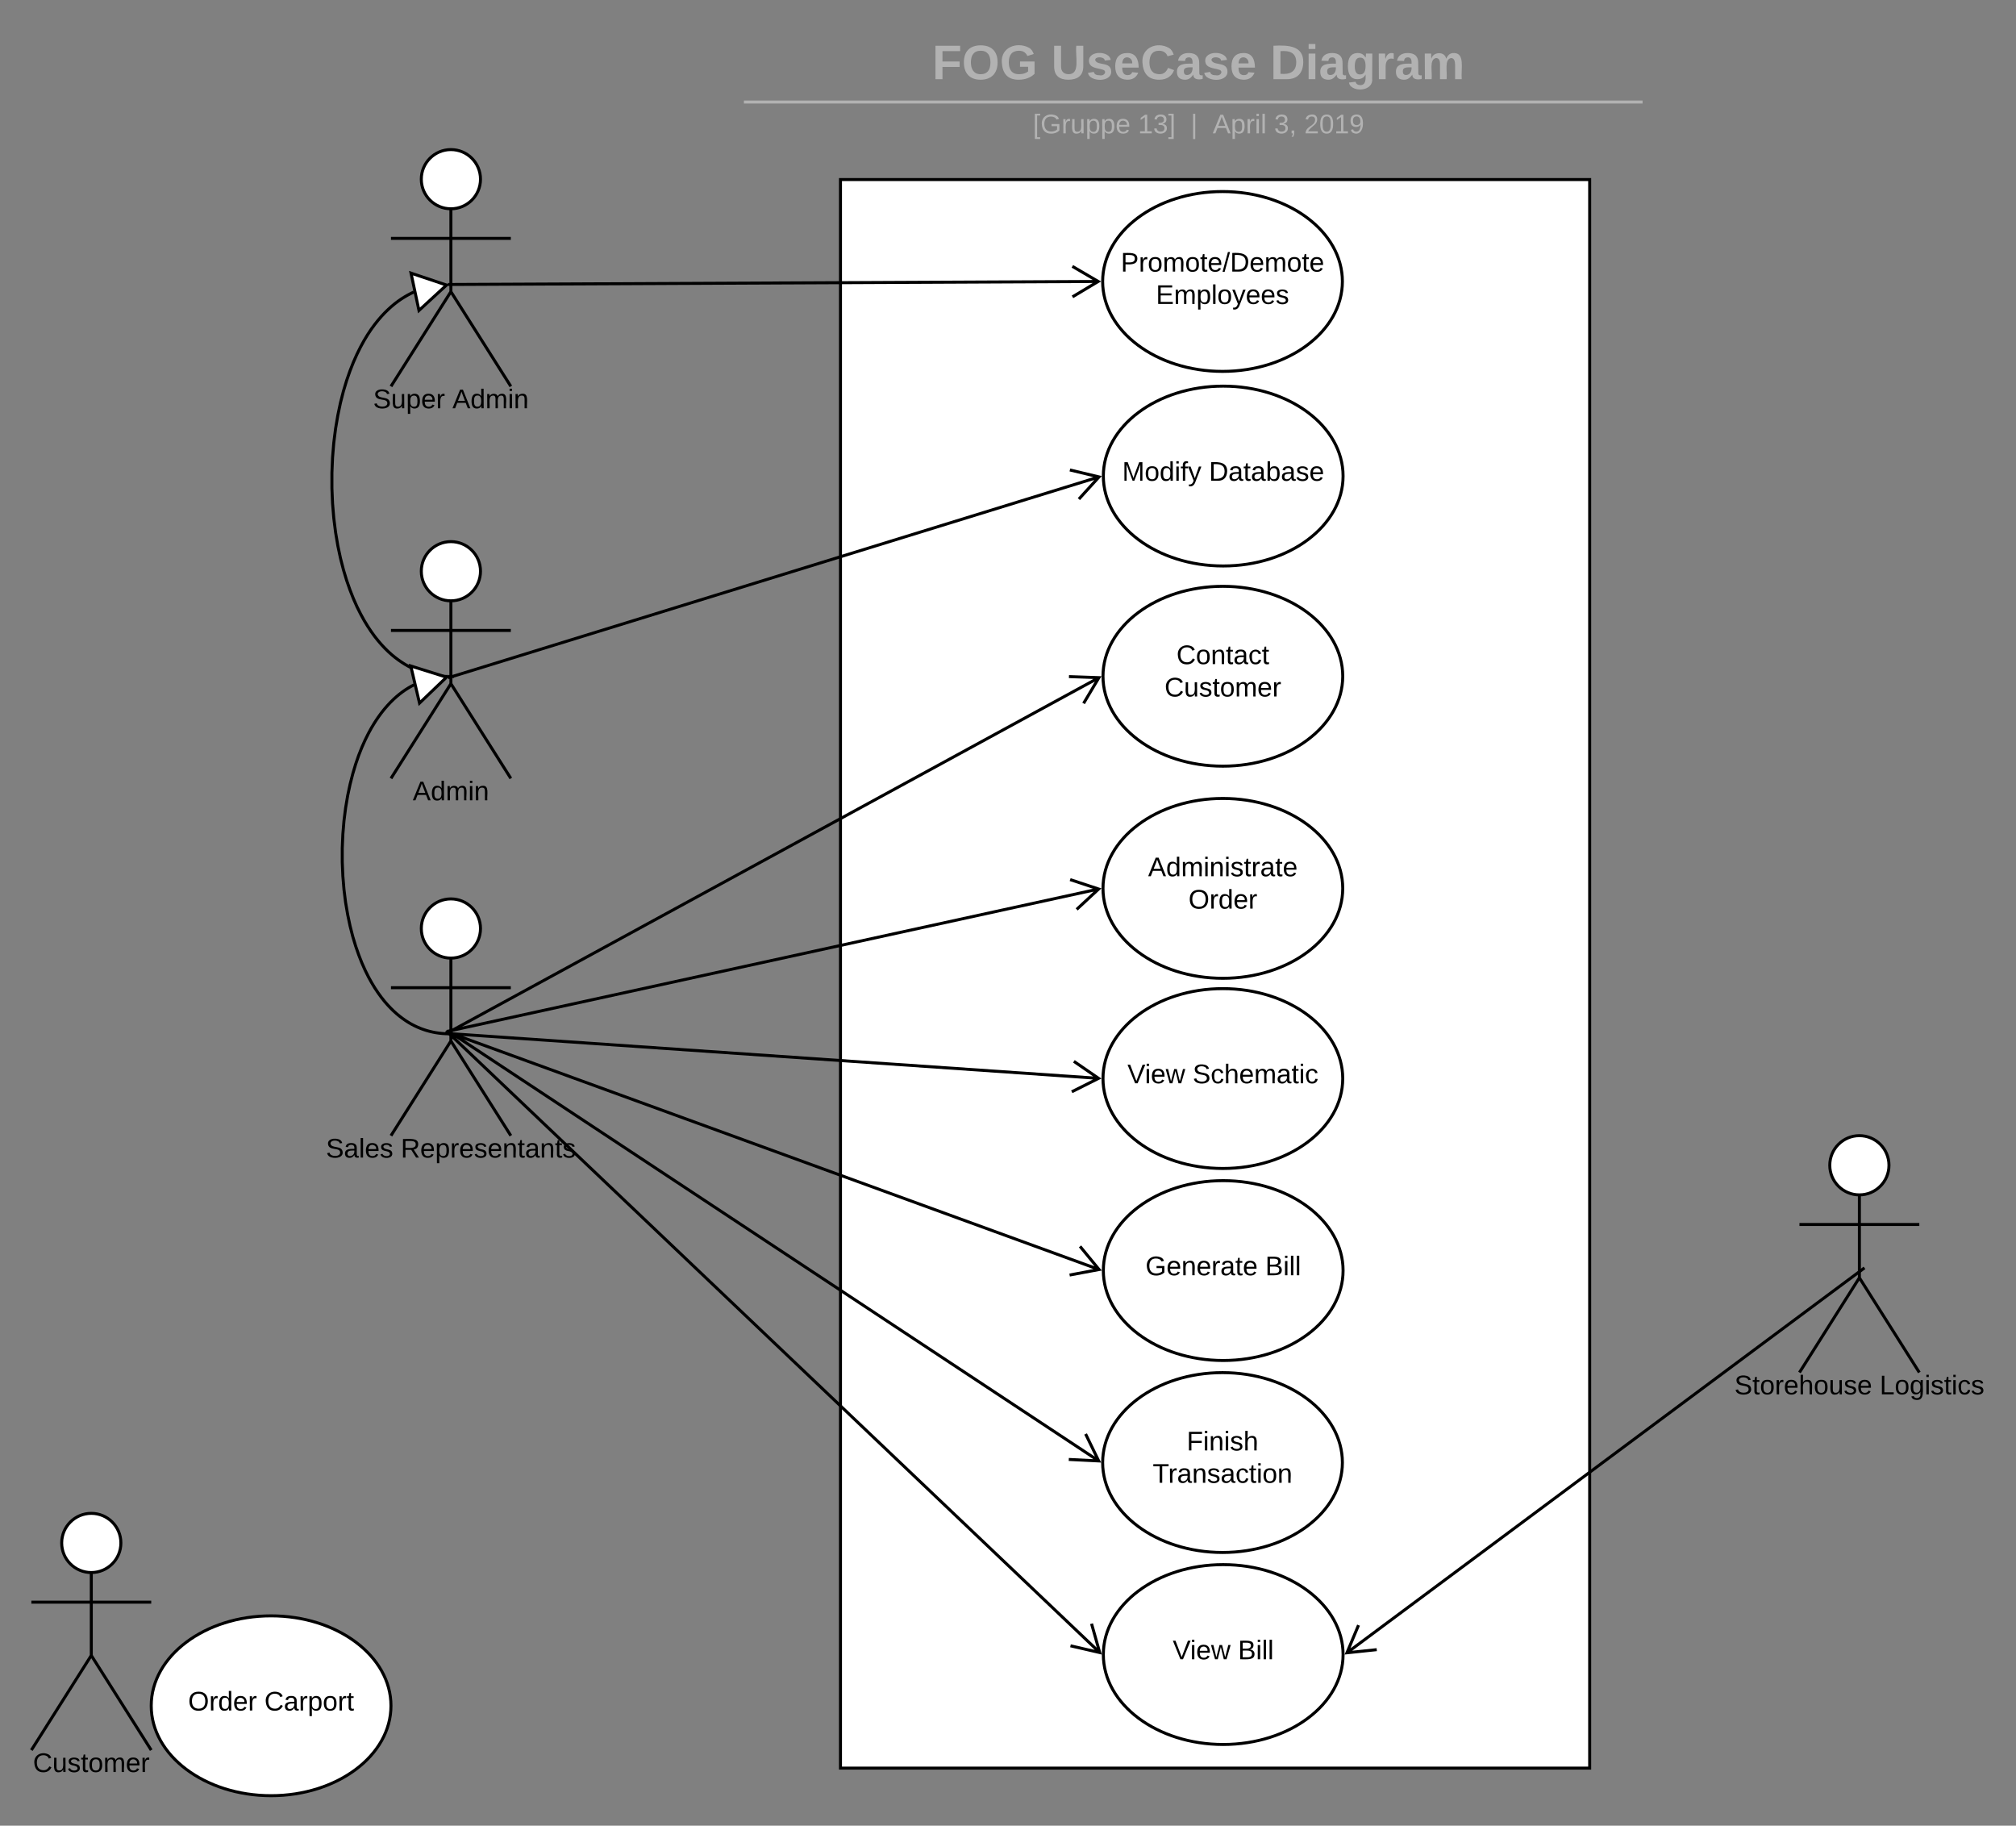 <svg xmlns="http://www.w3.org/2000/svg" xmlns:xlink="http://www.w3.org/1999/xlink" xmlns:lucid="lucid" width="1345.45" height="1218.22"><rect width="100%" height="100%" fill="#808080" stroke="none"/><g transform="translate(-139.075 -60.184)" lucid:page-tab-id="0_0"><path d="M700 180h500v1060H700z" stroke="#000" stroke-width="2" fill="#fff" class="lucid-layer" lucid:layer-id="JIt8vJ0Vw1Mh" display="block"/><g class="lucid-layer" lucid:layer-id="fZt8Dipnt9.J" display="block"><path d="M459.75 679.75c0 10.9-8.84 19.75-19.75 19.75-10.9 0-19.75-8.84-19.75-19.75 0-10.9 8.84-19.75 19.75-19.75 10.9 0 19.75 8.84 19.75 19.75z" stroke="#000" stroke-width="2" fill="#fff"/><path d="M400 660h80v158h-80z" fill="none"/><path d="M440 699.5v55.3l40 63.2m-40-63.2L400 818m0-98.75h80" stroke="#000" stroke-width="2" fill="none"/><use xlink:href="#a" transform="matrix(1,0,0,1,320,818) translate(36.575 14.6)"/><use xlink:href="#b" transform="matrix(1,0,0,1,320,818) translate(86.525 14.6)"/><path d="M459.75 441.35c0 10.9-8.84 19.75-19.75 19.75-10.9 0-19.75-8.84-19.75-19.75 0-10.9 8.84-19.75 19.75-19.75 10.9 0 19.75 8.84 19.75 19.75z" stroke="#000" stroke-width="2" fill="#fff"/><path d="M400 421.6h80v158h-80z" fill="none"/><path d="M440 461.1v55.3l40 63.2m-40-63.2l-40 63.2m0-98.75h80" stroke="#000" stroke-width="2" fill="none"/><use xlink:href="#c" transform="matrix(1,0,0,1,320,579.6) translate(94.55 14.6)"/><path d="M1035.2 779.87c0 33.14-35.82 60-80 60s-80-26.86-80-60 35.82-60 80-60 80 26.86 80 60z" stroke="#000" stroke-width="2" fill="#fff"/><use xlink:href="#d" transform="matrix(1,0,0,1,875.2,719.868) translate(16.28 63.15)"/><use xlink:href="#e" transform="matrix(1,0,0,1,875.2,719.868) translate(59.83 63.15)"/><path d="M1035.2 652.97c0 33.14-35.82 60-80 60s-80-26.86-80-60 35.82-60 80-60 80 26.86 80 60z" stroke="#000" stroke-width="2" fill="#fff"/><use xlink:href="#f" transform="matrix(1,0,0,1,875.2,592.97) translate(30.105 51.9)"/><use xlink:href="#g" transform="matrix(1,0,0,1,875.2,592.97) translate(57.055 73.5)"/><path d="M1035.43 908c0 33.12-35.82 60-80 60-44.2 0-80-26.88-80-60 0-33.15 35.8-60 80-60 44.18 0 80 26.85 80 60z" stroke="#000" stroke-width="2" fill="#fff"/><use xlink:href="#h" transform="matrix(1,0,0,1,875.426,847.986) translate(28.105 63.15)"/><use xlink:href="#i" transform="matrix(1,0,0,1,875.426,847.986) translate(108.055 63.15)"/><path d="M1034.97 1036.1c0 33.14-35.8 60-80 60-44.18 0-80-26.86-80-60 0-33.13 35.82-60 80-60 44.2 0 80 26.87 80 60z" stroke="#000" stroke-width="2" fill="#fff"/><use xlink:href="#j" transform="matrix(1,0,0,1,874.974,976.105) translate(56.08 51.9)"/><use xlink:href="#k" transform="matrix(1,0,0,1,874.974,976.105) translate(33.405 73.5)"/><path d="M219.75 1089.75c0 10.9-8.84 19.75-19.75 19.75-10.9 0-19.75-8.84-19.75-19.75 0-10.9 8.84-19.75 19.75-19.75 10.9 0 19.75 8.84 19.75 19.75z" stroke="#000" stroke-width="2" fill="#fff"/><path d="M160 1070h80v158h-80z" fill="none"/><path d="M200 1109.5v55.3l40 63.2m-40-63.2l-40 63.2m0-98.75h80" stroke="#000" stroke-width="2" fill="none"/><use xlink:href="#l" transform="matrix(1,0,0,1,80,1228) translate(81.075 14.6)"/><path d="M1035.43 377.84c0 33.14-35.82 60-80 60-44.2 0-80-26.86-80-60s35.8-60 80-60c44.18 0 80 26.86 80 60z" stroke="#000" stroke-width="2" fill="#fff"/><use xlink:href="#m" transform="matrix(1,0,0,1,875.426,317.838) translate(12.58 63.15)"/><use xlink:href="#n" transform="matrix(1,0,0,1,875.426,317.838) translate(70.48 63.15)"/><path d="M400 1198.4c0 33.14-35.82 60-80 60s-80-26.86-80-60 35.82-60 80-60 80 26.86 80 60z" stroke="#000" stroke-width="2" fill="#fff"/><use xlink:href="#o" transform="matrix(1,0,0,1,240,1138.4) translate(24.63 63.15)"/><use xlink:href="#p" transform="matrix(1,0,0,1,240,1138.4) translate(75.53 63.15)"/><path d="M631.15 88.18c0-4.4 3.58-8 8-8h592.55c4.42 0 8 3.6 8 8v33.7c0 4.43-3.58 8-8 8H639.15c-4.42 0-8-3.57-8-8z" stroke="#000" stroke-opacity="0" stroke-width="2" fill="#fff" fill-opacity="0"/><use xlink:href="#q" transform="matrix(1,0,0,1,635.152,84.184) translate(126.077 28.844)"/><use xlink:href="#r" transform="matrix(1,0,0,1,635.152,84.184) translate(205.481 28.844)"/><use xlink:href="#s" transform="matrix(1,0,0,1,635.152,84.184) translate(351.642 28.844)"/><path d="M639.54 128.27h591.77M639.56 128.27h-4.02M1231.3 128.27h4" stroke="#b2b2b2" stroke-width="2" fill="none"/><path d="M630.7 136.04c0-4.42 3.58-8 8-8h593c4.42 0 8 3.58 8 8v5.92c0 4.42-3.58 8-8 8h-593c-4.42 0-8-3.58-8-8z" stroke="#000" stroke-opacity="0" stroke-width="2" fill="#fff" fill-opacity="0"/><use xlink:href="#t" transform="matrix(1,0,0,1,634.7,132.036) translate(193.733 17.126)"/><use xlink:href="#u" transform="matrix(1,0,0,1,634.7,132.036) translate(263.907 17.126)"/><use xlink:href="#v" transform="matrix(1,0,0,1,634.7,132.036) translate(299.018 17.126)"/><use xlink:href="#w" transform="matrix(1,0,0,1,634.7,132.036) translate(313.715 17.126)"/><use xlink:href="#x" transform="matrix(1,0,0,1,634.7,132.036) translate(354.695 17.126)"/><use xlink:href="#y" transform="matrix(1,0,0,1,634.7,132.036) translate(374.759 17.126)"/><path d="M1399.75 837.74c0 10.9-8.84 19.75-19.75 19.75-10.9 0-19.75-8.86-19.75-19.76 0-10.9 8.84-19.75 19.75-19.75 10.9 0 19.75 8.83 19.75 19.74z" stroke="#000" stroke-width="2" fill="#fff"/><path d="M1340 818h80v158h-80z" fill="none"/><path d="M1380 857.5v55.3l40 63.2m-40-63.2l-40 63.2m0-98.76h80" stroke="#000" stroke-width="2" fill="none"/><use xlink:href="#z" transform="matrix(1,0,0,1,1260,975.986) translate(36.575 14.6)"/><use xlink:href="#A" transform="matrix(1,0,0,1,1260,975.986) translate(133.525 14.6)"/><path d="M1035.43 1164.22c0 33.14-35.82 60-80 60-44.2 0-80-26.86-80-60 0-33.13 35.8-60 80-60 44.18 0 80 26.87 80 60z" stroke="#000" stroke-width="2" fill="#fff"/><use xlink:href="#B" transform="matrix(1,0,0,1,875.426,1104.223) translate(46.305 63.15)"/><use xlink:href="#C" transform="matrix(1,0,0,1,875.426,1104.223) translate(89.855 63.15)"/><path d="M1035.2 511.42c0 33.14-35.82 60-80 60s-80-26.86-80-60 35.82-60 80-60 80 26.86 80 60z" stroke="#000" stroke-width="2" fill="#fff"/><use xlink:href="#D" transform="matrix(1,0,0,1,875.2,451.418) translate(49.03 51.9)"/><use xlink:href="#E" transform="matrix(1,0,0,1,875.2,451.418) translate(41.08 73.5)"/><path d="M1381 908" stroke="#000" stroke-width="2" fill="none"/><path d="M459.75 179.75c0 10.9-8.84 19.75-19.75 19.75-10.9 0-19.75-8.84-19.75-19.75 0-10.9 8.84-19.75 19.75-19.75 10.9 0 19.75 8.84 19.75 19.75z" stroke="#000" stroke-width="2" fill="#fff"/><path d="M400 160h80v158h-80z" fill="none"/><path d="M440 199.5v55.3l40 63.2m-40-63.2L400 318m0-98.75h80" stroke="#000" stroke-width="2" fill="none"/><use xlink:href="#F" transform="matrix(1,0,0,1,320,318) translate(68.075 14.6)"/><use xlink:href="#G" transform="matrix(1,0,0,1,320,318) translate(121.025 14.6)"/><path d="M1034.97 248c0 33.12-35.8 60-80 60-44.18 0-80-26.88-80-60 0-33.15 35.82-60 80-60 44.2 0 80 26.85 80 60z" stroke="#000" stroke-width="2" fill="#fff"/><use xlink:href="#H" transform="matrix(1,0,0,1,874.974,187.986) translate(12.105 53.41)"/><use xlink:href="#I" transform="matrix(1,0,0,1,874.974,187.986) translate(35.555 75.01)"/><path d="M415.23 255.06l-1.82.86-2.15 1.13-2.16 1.25-2.18 1.37-2.17 1.5-2.18 1.66-2.2 1.82-2.2 2-2.24 2.18-2.26 2.4-2.28 2.65-2.3 2.9-2.34 3.2-2.35 3.55-2.36 3.9-2.37 4.34-2.37 4.78-2.35 5.28-2.3 5.83-2.24 6.43-2.12 7.04-1.97 7.7-1.76 8.34-1.52 8.95-1.2 9.48-.82 9.9-.43 10.18v10.26l.43 10.18.83 9.9 1.2 9.48 1.5 8.94 1.78 8.34 1.98 7.7 2.13 7.05 2.25 6.42 2.3 5.83 2.35 5.3 2.38 4.76 2.37 4.33 2.37 3.9 2.35 3.54 2.32 3.22 2.3 2.9 2.28 2.65 2.26 2.4 2.23 2.2 2.2 1.98 2.2 1.82 2.2 1.66 2.16 1.5 2.16 1.38 2.15 1.26 2.17 1.13 2.17 1 2.17.93 2.2.82 2.23.72 2.25.63 2.3.54 2.33.44 2.38.35 2.44.26 2.52.15 1.58.03" stroke="#000" stroke-width="2" fill="none"/><path d="M437.08 250.4l-18.4 16.94-5.3-24.9z" stroke="#000" stroke-width="2" fill="#fff"/><path d="M437.97 511.58l4.03.08M872.16 248L442 250M854.84 258.26L872 248l-17.25-10.1M442.03 250H438M872.7 378.37L441.95 511.3M859.1 393.22l13.45-14.8-19.45-4.65M441.98 511.3l-3.85 1.18M872.6 512.3L441.88 747.17M862.24 529.54l10.24-17.18-20-.7M441.9 747.17l-3.53 1.93M438 749.98l-1.36-.03-2.3-.14-2.2-.23-2.2-.32-2.1-.4-2.1-.5-2.06-.57-2.02-.66-2-.74-2-.84-1.98-.93-1.97-1.02-1.96-1.14-1.97-1.25-1.98-1.4-2-1.5-2-1.65-2.02-1.82-2.03-2-2.06-2.18-2.08-2.4-2.1-2.66-2.13-2.93-2.15-3.23-2.15-3.56-2.17-3.94-2.16-4.36-2.14-4.8-2.1-5.33-2.04-5.85-1.95-6.43-1.8-7.02-1.6-7.6-1.4-8.15-1.08-8.64-.75-9.02-.4-9.27v-9.36l.4-9.26.75-9.02 1.1-8.64 1.37-8.15 1.62-7.6 1.8-7 1.93-6.44 2.03-5.87 2.1-5.3 2.15-4.82 2.16-4.35 2.16-3.94 2.16-3.55 2.14-3.22 2.12-2.92 2.1-2.65 2.08-2.4 2.05-2.2 2.04-2 2-1.8 2-1.66 2-1.52 1.97-1.37 1.97-1.24 1.97-1.14 1.7-.87M437.97 749.98l4.03.08" stroke="#000" stroke-width="2" fill="none"/><path d="M437.1 512.05l-18.05 17.3-5.82-24.77z" stroke="#000" stroke-width="2" fill="#fff"/><path d="M872.42 653.36l-430.44 94.1M857.64 667l14.64-13.6-19-6.28M442 747.44l-3.93.86M872.4 779.74L442 750.07M854.37 788.7l17.87-8.97-16.47-11.34M442.02 750.07l-4-.28M872.72 907.36L441.94 750.34M852.92 910.98l19.66-3.67-12.7-15.45M441.96 750.35l-3.78-1.38M872.46 1035.1L441.83 750.55M852.36 1034.03l19.98 1-8.75-18M441.86 750.57l-3.36-2.22M1037.88 1163.14l342.32-254.56M1045.74 1144.6l-7.74 18.45 19.9-2.1M1380.18 908.6l3.23-2.4M873.1 1162.97L439.73 750.7M853.5 1158.38l19.5 4.5-5.45-19.25M439.74 750.7l-2.9-2.77" stroke="#000" stroke-width="2" fill="none"/></g><defs><path d="M185-189c-5-48-123-54-124 2 14 75 158 14 163 119 3 78-121 87-175 55-17-10-28-26-33-46l33-7c5 56 141 63 141-1 0-78-155-14-162-118-5-82 145-84 179-34 5 7 8 16 11 25" id="J"/><path d="M141-36C126-15 110 5 73 4 37 3 15-17 15-53c-1-64 63-63 125-63 3-35-9-54-41-54-24 1-41 7-42 31l-33-3c5-37 33-52 76-52 45 0 72 20 72 64v82c-1 20 7 32 28 27v20c-31 9-61-2-59-35zM48-53c0 20 12 33 32 33 41-3 63-29 60-74-43 2-92-5-92 41" id="K"/><path d="M24 0v-261h32V0H24" id="L"/><path d="M100-194c63 0 86 42 84 106H49c0 40 14 67 53 68 26 1 43-12 49-29l28 8c-11 28-37 45-77 45C44 4 14-33 15-96c1-61 26-98 85-98zm52 81c6-60-76-77-97-28-3 7-6 17-6 28h103" id="M"/><path d="M135-143c-3-34-86-38-87 0 15 53 115 12 119 90S17 21 10-45l28-5c4 36 97 45 98 0-10-56-113-15-118-90-4-57 82-63 122-42 12 7 21 19 24 35" id="N"/><g id="a"><use transform="matrix(0.05,0,0,0.05,0,0)" xlink:href="#J"/><use transform="matrix(0.05,0,0,0.05,12,0)" xlink:href="#K"/><use transform="matrix(0.05,0,0,0.05,22,0)" xlink:href="#L"/><use transform="matrix(0.05,0,0,0.05,25.95,0)" xlink:href="#M"/><use transform="matrix(0.05,0,0,0.05,35.95,0)" xlink:href="#N"/></g><path d="M233-177c-1 41-23 64-60 70L243 0h-38l-65-103H63V0H30v-248c88 3 205-21 203 71zM63-129c60-2 137 13 137-47 0-61-80-42-137-45v92" id="O"/><path d="M115-194c55 1 70 41 70 98S169 2 115 4C84 4 66-9 55-30l1 105H24l-1-265h31l2 30c10-21 28-34 59-34zm-8 174c40 0 45-34 45-75s-6-73-45-74c-42 0-51 32-51 76 0 43 10 73 51 73" id="P"/><path d="M114-163C36-179 61-72 57 0H25l-1-190h30c1 12-1 29 2 39 6-27 23-49 58-41v29" id="Q"/><path d="M117-194c89-4 53 116 60 194h-32v-121c0-31-8-49-39-48C34-167 62-67 57 0H25l-1-190h30c1 10-1 24 2 32 11-22 29-35 61-36" id="R"/><path d="M59-47c-2 24 18 29 38 22v24C64 9 27 4 27-40v-127H5v-23h24l9-43h21v43h35v23H59v120" id="S"/><g id="b"><use transform="matrix(0.05,0,0,0.05,0,0)" xlink:href="#O"/><use transform="matrix(0.05,0,0,0.05,12.95,0)" xlink:href="#M"/><use transform="matrix(0.05,0,0,0.05,22.95,0)" xlink:href="#P"/><use transform="matrix(0.05,0,0,0.05,32.95,0)" xlink:href="#Q"/><use transform="matrix(0.05,0,0,0.05,38.9,0)" xlink:href="#M"/><use transform="matrix(0.05,0,0,0.05,48.9,0)" xlink:href="#N"/><use transform="matrix(0.05,0,0,0.05,57.9,0)" xlink:href="#M"/><use transform="matrix(0.05,0,0,0.05,67.9,0)" xlink:href="#R"/><use transform="matrix(0.05,0,0,0.05,77.9,0)" xlink:href="#S"/><use transform="matrix(0.05,0,0,0.05,82.9,0)" xlink:href="#K"/><use transform="matrix(0.05,0,0,0.05,92.9,0)" xlink:href="#R"/><use transform="matrix(0.05,0,0,0.05,102.9,0)" xlink:href="#S"/><use transform="matrix(0.05,0,0,0.05,107.9,0)" xlink:href="#N"/></g><path d="M205 0l-28-72H64L36 0H1l101-248h38L239 0h-34zm-38-99l-47-123c-12 45-31 82-46 123h93" id="T"/><path d="M85-194c31 0 48 13 60 33l-1-100h32l1 261h-30c-2-10 0-23-3-31C134-8 116 4 85 4 32 4 16-35 15-94c0-66 23-100 70-100zm9 24c-40 0-46 34-46 75 0 40 6 74 45 74 42 0 51-32 51-76 0-42-9-74-50-73" id="U"/><path d="M210-169c-67 3-38 105-44 169h-31v-121c0-29-5-50-35-48C34-165 62-65 56 0H25l-1-190h30c1 10-1 24 2 32 10-44 99-50 107 0 11-21 27-35 58-36 85-2 47 119 55 194h-31v-121c0-29-5-49-35-48" id="V"/><path d="M24-231v-30h32v30H24zM24 0v-190h32V0H24" id="W"/><g id="c"><use transform="matrix(0.05,0,0,0.05,0,0)" xlink:href="#T"/><use transform="matrix(0.05,0,0,0.05,12,0)" xlink:href="#U"/><use transform="matrix(0.05,0,0,0.05,22,0)" xlink:href="#V"/><use transform="matrix(0.05,0,0,0.05,36.95,0)" xlink:href="#W"/><use transform="matrix(0.05,0,0,0.05,40.9,0)" xlink:href="#R"/></g><path d="M137 0h-34L2-248h35l83 218 83-218h36" id="X"/><path d="M206 0h-36l-40-164L89 0H53L-1-190h32L70-26l43-164h34l41 164 42-164h31" id="Y"/><g id="d"><use transform="matrix(0.05,0,0,0.05,0,0)" xlink:href="#X"/><use transform="matrix(0.05,0,0,0.05,11.65,0)" xlink:href="#W"/><use transform="matrix(0.05,0,0,0.05,15.6,0)" xlink:href="#M"/><use transform="matrix(0.05,0,0,0.05,25.6,0)" xlink:href="#Y"/></g><path d="M96-169c-40 0-48 33-48 73s9 75 48 75c24 0 41-14 43-38l32 2c-6 37-31 61-74 61-59 0-76-41-82-99-10-93 101-131 147-64 4 7 5 14 7 22l-32 3c-4-21-16-35-41-35" id="Z"/><path d="M106-169C34-169 62-67 57 0H25v-261h32l-1 103c12-21 28-36 61-36 89 0 53 116 60 194h-32v-121c2-32-8-49-39-48" id="aa"/><g id="e"><use transform="matrix(0.05,0,0,0.05,0,0)" xlink:href="#J"/><use transform="matrix(0.05,0,0,0.05,12,0)" xlink:href="#Z"/><use transform="matrix(0.05,0,0,0.05,21,0)" xlink:href="#aa"/><use transform="matrix(0.05,0,0,0.05,31,0)" xlink:href="#M"/><use transform="matrix(0.05,0,0,0.05,41,0)" xlink:href="#V"/><use transform="matrix(0.05,0,0,0.05,55.95,0)" xlink:href="#K"/><use transform="matrix(0.05,0,0,0.05,65.95,0)" xlink:href="#S"/><use transform="matrix(0.05,0,0,0.05,70.95,0)" xlink:href="#W"/><use transform="matrix(0.05,0,0,0.05,74.9,0)" xlink:href="#Z"/></g><g id="f"><use transform="matrix(0.05,0,0,0.05,0,0)" xlink:href="#T"/><use transform="matrix(0.05,0,0,0.05,12,0)" xlink:href="#U"/><use transform="matrix(0.05,0,0,0.05,22,0)" xlink:href="#V"/><use transform="matrix(0.05,0,0,0.05,36.95,0)" xlink:href="#W"/><use transform="matrix(0.05,0,0,0.05,40.9,0)" xlink:href="#R"/><use transform="matrix(0.05,0,0,0.05,50.9,0)" xlink:href="#W"/><use transform="matrix(0.05,0,0,0.05,54.85,0)" xlink:href="#N"/><use transform="matrix(0.05,0,0,0.05,63.85,0)" xlink:href="#S"/><use transform="matrix(0.05,0,0,0.05,68.85,0)" xlink:href="#Q"/><use transform="matrix(0.05,0,0,0.05,74.8,0)" xlink:href="#K"/><use transform="matrix(0.05,0,0,0.05,84.8,0)" xlink:href="#S"/><use transform="matrix(0.05,0,0,0.05,89.8,0)" xlink:href="#M"/></g><path d="M140-251c81 0 123 46 123 126C263-46 219 4 140 4 59 4 17-45 17-125s42-126 123-126zm0 227c63 0 89-41 89-101s-29-99-89-99c-61 0-89 39-89 99S79-25 140-24" id="ab"/><g id="g"><use transform="matrix(0.05,0,0,0.05,0,0)" xlink:href="#ab"/><use transform="matrix(0.05,0,0,0.05,14,0)" xlink:href="#Q"/><use transform="matrix(0.05,0,0,0.05,19.95,0)" xlink:href="#U"/><use transform="matrix(0.05,0,0,0.05,29.95,0)" xlink:href="#M"/><use transform="matrix(0.05,0,0,0.05,39.95,0)" xlink:href="#Q"/></g><path d="M143 4C61 4 22-44 18-125c-5-107 100-154 193-111 17 8 29 25 37 43l-32 9c-13-25-37-40-76-40-61 0-88 39-88 99 0 61 29 100 91 101 35 0 62-11 79-27v-45h-74v-28h105v86C228-13 192 4 143 4" id="ac"/><g id="h"><use transform="matrix(0.05,0,0,0.05,0,0)" xlink:href="#ac"/><use transform="matrix(0.05,0,0,0.05,14,0)" xlink:href="#M"/><use transform="matrix(0.05,0,0,0.05,24,0)" xlink:href="#R"/><use transform="matrix(0.05,0,0,0.05,34,0)" xlink:href="#M"/><use transform="matrix(0.05,0,0,0.05,44,0)" xlink:href="#Q"/><use transform="matrix(0.05,0,0,0.05,49.95,0)" xlink:href="#K"/><use transform="matrix(0.05,0,0,0.05,59.95,0)" xlink:href="#S"/><use transform="matrix(0.05,0,0,0.05,64.95,0)" xlink:href="#M"/></g><path d="M160-131c35 5 61 23 61 61C221 17 115-2 30 0v-248c76 3 177-17 177 60 0 33-19 50-47 57zm-97-11c50-1 110 9 110-42 0-47-63-36-110-37v79zm0 115c55-2 124 14 124-45 0-56-70-42-124-44v89" id="ad"/><g id="i"><use transform="matrix(0.05,0,0,0.05,0,0)" xlink:href="#ad"/><use transform="matrix(0.05,0,0,0.05,12,0)" xlink:href="#W"/><use transform="matrix(0.05,0,0,0.05,15.95,0)" xlink:href="#L"/><use transform="matrix(0.05,0,0,0.05,19.9,0)" xlink:href="#L"/></g><path d="M63-220v92h138v28H63V0H30v-248h175v28H63" id="ae"/><g id="j"><use transform="matrix(0.05,0,0,0.05,0,0)" xlink:href="#ae"/><use transform="matrix(0.05,0,0,0.05,10.95,0)" xlink:href="#W"/><use transform="matrix(0.05,0,0,0.05,14.9,0)" xlink:href="#R"/><use transform="matrix(0.05,0,0,0.05,24.9,0)" xlink:href="#W"/><use transform="matrix(0.05,0,0,0.05,28.85,0)" xlink:href="#N"/><use transform="matrix(0.05,0,0,0.05,37.85,0)" xlink:href="#aa"/></g><path d="M127-220V0H93v-220H8v-28h204v28h-85" id="af"/><path d="M100-194c62-1 85 37 85 99 1 63-27 99-86 99S16-35 15-95c0-66 28-99 85-99zM99-20c44 1 53-31 53-75 0-43-8-75-51-75s-53 32-53 75 10 74 51 75" id="ag"/><g id="k"><use transform="matrix(0.05,0,0,0.05,0,0)" xlink:href="#af"/><use transform="matrix(0.05,0,0,0.05,10.3,0)" xlink:href="#Q"/><use transform="matrix(0.05,0,0,0.05,16.25,0)" xlink:href="#K"/><use transform="matrix(0.05,0,0,0.05,26.25,0)" xlink:href="#R"/><use transform="matrix(0.05,0,0,0.05,36.25,0)" xlink:href="#N"/><use transform="matrix(0.05,0,0,0.05,45.25,0)" xlink:href="#K"/><use transform="matrix(0.05,0,0,0.05,55.25,0)" xlink:href="#Z"/><use transform="matrix(0.05,0,0,0.05,64.25,0)" xlink:href="#S"/><use transform="matrix(0.05,0,0,0.05,69.25,0)" xlink:href="#W"/><use transform="matrix(0.05,0,0,0.05,73.2,0)" xlink:href="#ag"/><use transform="matrix(0.05,0,0,0.05,83.2,0)" xlink:href="#R"/></g><path d="M212-179c-10-28-35-45-73-45-59 0-87 40-87 99 0 60 29 101 89 101 43 0 62-24 78-52l27 14C228-24 195 4 139 4 59 4 22-46 18-125c-6-104 99-153 187-111 19 9 31 26 39 46" id="ah"/><path d="M84 4C-5 8 30-112 23-190h32v120c0 31 7 50 39 49 72-2 45-101 50-169h31l1 190h-30c-1-10 1-25-2-33-11 22-28 36-60 37" id="ai"/><g id="l"><use transform="matrix(0.05,0,0,0.05,0,0)" xlink:href="#ah"/><use transform="matrix(0.05,0,0,0.05,12.95,0)" xlink:href="#ai"/><use transform="matrix(0.05,0,0,0.05,22.95,0)" xlink:href="#N"/><use transform="matrix(0.05,0,0,0.05,31.95,0)" xlink:href="#S"/><use transform="matrix(0.05,0,0,0.05,36.95,0)" xlink:href="#ag"/><use transform="matrix(0.05,0,0,0.05,46.95,0)" xlink:href="#V"/><use transform="matrix(0.05,0,0,0.05,61.9,0)" xlink:href="#M"/><use transform="matrix(0.05,0,0,0.05,71.9,0)" xlink:href="#Q"/></g><path d="M240 0l2-218c-23 76-54 145-80 218h-23L58-218 59 0H30v-248h44l77 211c21-75 51-140 76-211h43V0h-30" id="aj"/><path d="M101-234c-31-9-42 10-38 44h38v23H63V0H32v-167H5v-23h27c-7-52 17-82 69-68v24" id="ak"/><path d="M179-190L93 31C79 59 56 82 12 73V49c39 6 53-20 64-50L1-190h34L92-34l54-156h33" id="al"/><g id="m"><use transform="matrix(0.05,0,0,0.05,0,0)" xlink:href="#aj"/><use transform="matrix(0.05,0,0,0.05,14.95,0)" xlink:href="#ag"/><use transform="matrix(0.05,0,0,0.05,24.95,0)" xlink:href="#U"/><use transform="matrix(0.05,0,0,0.05,34.95,0)" xlink:href="#W"/><use transform="matrix(0.05,0,0,0.05,38.9,0)" xlink:href="#ak"/><use transform="matrix(0.05,0,0,0.05,43.9,0)" xlink:href="#al"/></g><path d="M30-248c118-7 216 8 213 122C240-48 200 0 122 0H30v-248zM63-27c89 8 146-16 146-99s-60-101-146-95v194" id="am"/><path d="M115-194c53 0 69 39 70 98 0 66-23 100-70 100C84 3 66-7 56-30L54 0H23l1-261h32v101c10-23 28-34 59-34zm-8 174c40 0 45-34 45-75 0-40-5-75-45-74-42 0-51 32-51 76 0 43 10 73 51 73" id="an"/><g id="n"><use transform="matrix(0.05,0,0,0.05,0,0)" xlink:href="#am"/><use transform="matrix(0.05,0,0,0.05,12.95,0)" xlink:href="#K"/><use transform="matrix(0.05,0,0,0.05,22.95,0)" xlink:href="#S"/><use transform="matrix(0.05,0,0,0.05,27.95,0)" xlink:href="#K"/><use transform="matrix(0.05,0,0,0.05,37.95,0)" xlink:href="#an"/><use transform="matrix(0.05,0,0,0.05,47.95,0)" xlink:href="#K"/><use transform="matrix(0.05,0,0,0.05,57.95,0)" xlink:href="#N"/><use transform="matrix(0.05,0,0,0.05,66.95,0)" xlink:href="#M"/></g><g id="o"><use transform="matrix(0.05,0,0,0.05,0,0)" xlink:href="#ab"/><use transform="matrix(0.05,0,0,0.05,14,0)" xlink:href="#Q"/><use transform="matrix(0.05,0,0,0.05,19.95,0)" xlink:href="#U"/><use transform="matrix(0.05,0,0,0.05,29.95,0)" xlink:href="#M"/><use transform="matrix(0.05,0,0,0.05,39.95,0)" xlink:href="#Q"/></g><g id="p"><use transform="matrix(0.05,0,0,0.05,0,0)" xlink:href="#ah"/><use transform="matrix(0.05,0,0,0.05,12.95,0)" xlink:href="#K"/><use transform="matrix(0.05,0,0,0.05,22.95,0)" xlink:href="#Q"/><use transform="matrix(0.05,0,0,0.05,28.9,0)" xlink:href="#P"/><use transform="matrix(0.05,0,0,0.05,38.9,0)" xlink:href="#ag"/><use transform="matrix(0.05,0,0,0.05,48.9,0)" xlink:href="#Q"/><use transform="matrix(0.05,0,0,0.05,54.85,0)" xlink:href="#S"/></g><path fill="#b2b2b2" d="M76-208v77h127v40H76V0H24v-248h183v40H76" id="ao"/><path fill="#b2b2b2" d="M140-251c80 0 125 45 125 126S219 4 139 4C58 4 15-44 15-125s44-126 125-126zm-1 214c52 0 73-35 73-88 0-50-21-86-72-86-52 0-73 35-73 86s22 88 72 88" id="ap"/><path fill="#b2b2b2" d="M67-125c0 54 23 88 75 88 28 0 53-7 68-21v-34h-60v-39h108v91C232-14 192 4 140 4 58 4 20-42 15-125 8-236 126-280 215-234c19 10 29 26 37 47l-47 15c-11-23-29-39-63-39-53 1-75 33-75 86" id="aq"/><g id="q"><use transform="matrix(0.09,0,0,0.09,0,0)" xlink:href="#ao"/><use transform="matrix(0.09,0,0,0.09,19.783,0)" xlink:href="#ap"/><use transform="matrix(0.09,0,0,0.09,45.077,0)" xlink:href="#aq"/></g><path fill="#b2b2b2" d="M238-95c0 69-44 99-111 99C63 4 22-25 22-93v-155h51v151c-1 38 19 59 55 60 90 1 49-130 58-211h52v153" id="ar"/><path fill="#b2b2b2" d="M137-138c1-29-70-34-71-4 15 46 118 7 119 86 1 83-164 76-172 9l43-7c4 19 20 25 44 25 33 8 57-30 24-41C81-84 22-81 20-136c-2-80 154-74 161-7" id="as"/><path fill="#b2b2b2" d="M185-48c-13 30-37 53-82 52C43 2 14-33 14-96s30-98 90-98c62 0 83 45 84 108H66c0 31 8 55 39 56 18 0 30-7 34-22zm-45-69c5-46-57-63-70-21-2 6-4 13-4 21h74" id="at"/><path fill="#b2b2b2" d="M67-125c0 53 21 87 73 88 37 1 54-22 65-47l45 17C233-25 199 4 140 4 58 4 20-42 15-125 8-235 124-281 211-232c18 10 29 29 36 50l-46 12c-8-25-30-41-62-41-52 0-71 34-72 86" id="au"/><path fill="#b2b2b2" d="M133-34C117-15 103 5 69 4 32 3 11-16 11-54c-1-60 55-63 116-61 1-26-3-47-28-47-18 1-26 9-28 27l-52-2c7-38 36-58 82-57s74 22 75 68l1 82c-1 14 12 18 25 15v27c-30 8-71 5-69-32zm-48 3c29 0 43-24 42-57-32 0-66-3-65 30 0 17 8 27 23 27" id="av"/><g id="r"><use transform="matrix(0.09,0,0,0.09,0,0)" xlink:href="#ar"/><use transform="matrix(0.09,0,0,0.09,23.397,0)" xlink:href="#as"/><use transform="matrix(0.09,0,0,0.09,41.463,0)" xlink:href="#at"/><use transform="matrix(0.09,0,0,0.09,59.53,0)" xlink:href="#au"/><use transform="matrix(0.09,0,0,0.09,82.927,0)" xlink:href="#av"/><use transform="matrix(0.09,0,0,0.09,100.994,0)" xlink:href="#as"/><use transform="matrix(0.09,0,0,0.09,119.061,0)" xlink:href="#at"/></g><path fill="#b2b2b2" d="M24-248c120-7 223 5 221 122C244-46 201 0 124 0H24v-248zM76-40c74 7 117-18 117-86 0-67-45-88-117-82v168" id="aw"/><path fill="#b2b2b2" d="M25-224v-37h50v37H25zM25 0v-190h50V0H25" id="ax"/><path fill="#b2b2b2" d="M195-6C206 82 75 100 31 46c-4-6-6-13-8-21l49-6c3 16 16 24 34 25 40 0 42-37 40-79-11 22-30 35-61 35-53 0-70-43-70-97 0-56 18-96 73-97 30 0 46 14 59 34l2-30h47zm-90-29c32 0 41-27 41-63 0-35-9-62-40-62-32 0-39 29-40 63 0 36 9 62 39 62" id="ay"/><path fill="#b2b2b2" d="M135-150c-39-12-60 13-60 57V0H25l-1-190h47c2 13-1 29 3 40 6-28 27-53 61-41v41" id="az"/><path fill="#b2b2b2" d="M220-157c-53 9-28 100-34 157h-49v-107c1-27-5-49-29-50C55-147 81-57 75 0H25l-1-190h47c2 12-1 28 3 38 10-53 101-56 108 0 13-22 24-43 59-42 82 1 51 116 57 194h-49v-107c-1-25-5-48-29-50" id="aA"/><g id="s"><use transform="matrix(0.09,0,0,0.09,0,0)" xlink:href="#aw"/><use transform="matrix(0.09,0,0,0.09,23.397,0)" xlink:href="#ax"/><use transform="matrix(0.09,0,0,0.09,32.43,0)" xlink:href="#av"/><use transform="matrix(0.09,0,0,0.09,50.497,0)" xlink:href="#ay"/><use transform="matrix(0.09,0,0,0.09,70.28,0)" xlink:href="#az"/><use transform="matrix(0.09,0,0,0.09,82.927,0)" xlink:href="#av"/><use transform="matrix(0.09,0,0,0.09,100.994,0)" xlink:href="#aA"/></g><path fill="#b2b2b2" d="M26 75v-336h71v23H56V52h41v23H26" id="aB"/><path fill="#b2b2b2" d="M143 4C61 4 22-44 18-125c-5-107 100-154 193-111 17 8 29 25 37 43l-32 9c-13-25-37-40-76-40-61 0-88 39-88 99 0 61 29 100 91 101 35 0 62-11 79-27v-45h-74v-28h105v86C228-13 192 4 143 4" id="aC"/><path fill="#b2b2b2" d="M114-163C36-179 61-72 57 0H25l-1-190h30c1 12-1 29 2 39 6-27 23-49 58-41v29" id="aD"/><path fill="#b2b2b2" d="M84 4C-5 8 30-112 23-190h32v120c0 31 7 50 39 49 72-2 45-101 50-169h31l1 190h-30c-1-10 1-25-2-33-11 22-28 36-60 37" id="aE"/><path fill="#b2b2b2" d="M115-194c55 1 70 41 70 98S169 2 115 4C84 4 66-9 55-30l1 105H24l-1-265h31l2 30c10-21 28-34 59-34zm-8 174c40 0 45-34 45-75s-6-73-45-74c-42 0-51 32-51 76 0 43 10 73 51 73" id="aF"/><path fill="#b2b2b2" d="M100-194c63 0 86 42 84 106H49c0 40 14 67 53 68 26 1 43-12 49-29l28 8c-11 28-37 45-77 45C44 4 14-33 15-96c1-61 26-98 85-98zm52 81c6-60-76-77-97-28-3 7-6 17-6 28h103" id="aG"/><g id="t"><use transform="matrix(0.05,0,0,0.05,0,0)" xlink:href="#aB"/><use transform="matrix(0.05,0,0,0.05,5.016,0)" xlink:href="#aC"/><use transform="matrix(0.05,0,0,0.05,19.061,0)" xlink:href="#aD"/><use transform="matrix(0.05,0,0,0.05,25.03,0)" xlink:href="#aE"/><use transform="matrix(0.05,0,0,0.05,35.061,0)" xlink:href="#aF"/><use transform="matrix(0.05,0,0,0.05,45.093,0)" xlink:href="#aF"/><use transform="matrix(0.05,0,0,0.05,55.125,0)" xlink:href="#aG"/></g><path fill="#b2b2b2" d="M27 0v-27h64v-190l-56 39v-29l58-41h29v221h61V0H27" id="aH"/><path fill="#b2b2b2" d="M126-127c33 6 58 20 58 59 0 88-139 92-164 29-3-8-5-16-6-25l32-3c6 27 21 44 54 44 32 0 52-15 52-46 0-38-36-46-79-43v-28c39 1 72-4 72-42 0-27-17-43-46-43-28 0-47 15-49 41l-32-3c6-42 35-63 81-64 48-1 79 21 79 65 0 36-21 52-52 59" id="aI"/><path fill="#b2b2b2" d="M3 75V52h41v-290H3v-23h71V75H3" id="aJ"/><g id="u"><use transform="matrix(0.05,0,0,0.05,0,0)" xlink:href="#aH"/><use transform="matrix(0.05,0,0,0.05,10.032,0)" xlink:href="#aI"/><use transform="matrix(0.05,0,0,0.05,20.064,0)" xlink:href="#aJ"/></g><path fill="#b2b2b2" d="M32 76v-337h29V76H32" id="aK"/><use transform="matrix(0.05,0,0,0.05,0,0)" xlink:href="#aK" id="v"/><path fill="#b2b2b2" d="M205 0l-28-72H64L36 0H1l101-248h38L239 0h-34zm-38-99l-47-123c-12 45-31 82-46 123h93" id="aL"/><path fill="#b2b2b2" d="M24-231v-30h32v30H24zM24 0v-190h32V0H24" id="aM"/><path fill="#b2b2b2" d="M24 0v-261h32V0H24" id="aN"/><g id="w"><use transform="matrix(0.05,0,0,0.05,0,0)" xlink:href="#aL"/><use transform="matrix(0.05,0,0,0.05,12.038,0)" xlink:href="#aF"/><use transform="matrix(0.05,0,0,0.05,22.07,0)" xlink:href="#aD"/><use transform="matrix(0.05,0,0,0.05,28.039,0)" xlink:href="#aM"/><use transform="matrix(0.05,0,0,0.05,32.002,0)" xlink:href="#aN"/></g><path fill="#b2b2b2" d="M68-38c1 34 0 65-14 84H32c9-13 17-26 17-46H33v-38h35" id="aO"/><g id="x"><use transform="matrix(0.05,0,0,0.05,0,0)" xlink:href="#aI"/><use transform="matrix(0.05,0,0,0.05,10.032,0)" xlink:href="#aO"/></g><path fill="#b2b2b2" d="M101-251c82-7 93 87 43 132L82-64C71-53 59-42 53-27h129V0H18c2-99 128-94 128-182 0-28-16-43-45-43s-46 15-49 41l-32-3c6-41 34-60 81-64" id="aP"/><path fill="#b2b2b2" d="M101-251c68 0 85 55 85 127S166 4 100 4C33 4 14-52 14-124c0-73 17-127 87-127zm-1 229c47 0 54-49 54-102s-4-102-53-102c-51 0-55 48-55 102 0 53 5 102 54 102" id="aQ"/><path fill="#b2b2b2" d="M99-251c64 0 84 50 84 122C183-37 130 33 47-8c-14-7-20-23-25-40l30-5c6 39 69 39 84 7 9-19 16-44 16-74-10 22-31 35-62 35-49 0-73-33-73-83 0-54 28-83 82-83zm-1 141c31-1 51-18 51-49 0-36-14-67-51-67-34 0-49 23-49 58 0 34 15 58 49 58" id="aR"/><g id="y"><use transform="matrix(0.05,0,0,0.05,0,0)" xlink:href="#aP"/><use transform="matrix(0.05,0,0,0.05,10.032,0)" xlink:href="#aQ"/><use transform="matrix(0.05,0,0,0.05,20.064,0)" xlink:href="#aH"/><use transform="matrix(0.05,0,0,0.05,30.096,0)" xlink:href="#aR"/></g><g id="z"><use transform="matrix(0.05,0,0,0.05,0,0)" xlink:href="#J"/><use transform="matrix(0.05,0,0,0.05,12,0)" xlink:href="#S"/><use transform="matrix(0.05,0,0,0.05,17,0)" xlink:href="#ag"/><use transform="matrix(0.05,0,0,0.05,27,0)" xlink:href="#Q"/><use transform="matrix(0.05,0,0,0.05,32.95,0)" xlink:href="#M"/><use transform="matrix(0.05,0,0,0.05,42.95,0)" xlink:href="#aa"/><use transform="matrix(0.05,0,0,0.05,52.95,0)" xlink:href="#ag"/><use transform="matrix(0.05,0,0,0.05,62.95,0)" xlink:href="#ai"/><use transform="matrix(0.05,0,0,0.05,72.95,0)" xlink:href="#N"/><use transform="matrix(0.05,0,0,0.05,81.95,0)" xlink:href="#M"/></g><path d="M30 0v-248h33v221h125V0H30" id="aS"/><path d="M177-190C167-65 218 103 67 71c-23-6-38-20-44-43l32-5c15 47 100 32 89-28v-30C133-14 115 1 83 1 29 1 15-40 15-95c0-56 16-97 71-98 29-1 48 16 59 35 1-10 0-23 2-32h30zM94-22c36 0 50-32 50-73 0-42-14-75-50-75-39 0-46 34-46 75s6 73 46 73" id="aT"/><g id="A"><use transform="matrix(0.05,0,0,0.05,0,0)" xlink:href="#aS"/><use transform="matrix(0.05,0,0,0.05,10,0)" xlink:href="#ag"/><use transform="matrix(0.05,0,0,0.05,20,0)" xlink:href="#aT"/><use transform="matrix(0.05,0,0,0.05,30,0)" xlink:href="#W"/><use transform="matrix(0.05,0,0,0.05,33.95,0)" xlink:href="#N"/><use transform="matrix(0.05,0,0,0.05,42.95,0)" xlink:href="#S"/><use transform="matrix(0.05,0,0,0.05,47.95,0)" xlink:href="#W"/><use transform="matrix(0.05,0,0,0.05,51.9,0)" xlink:href="#Z"/><use transform="matrix(0.05,0,0,0.05,60.9,0)" xlink:href="#N"/></g><g id="B"><use transform="matrix(0.05,0,0,0.05,0,0)" xlink:href="#X"/><use transform="matrix(0.05,0,0,0.05,11.65,0)" xlink:href="#W"/><use transform="matrix(0.05,0,0,0.05,15.6,0)" xlink:href="#M"/><use transform="matrix(0.05,0,0,0.05,25.6,0)" xlink:href="#Y"/></g><g id="C"><use transform="matrix(0.05,0,0,0.05,0,0)" xlink:href="#ad"/><use transform="matrix(0.05,0,0,0.05,12,0)" xlink:href="#W"/><use transform="matrix(0.05,0,0,0.05,15.95,0)" xlink:href="#L"/><use transform="matrix(0.05,0,0,0.05,19.9,0)" xlink:href="#L"/></g><g id="D"><use transform="matrix(0.05,0,0,0.05,0,0)" xlink:href="#ah"/><use transform="matrix(0.05,0,0,0.05,12.95,0)" xlink:href="#ag"/><use transform="matrix(0.05,0,0,0.05,22.95,0)" xlink:href="#R"/><use transform="matrix(0.05,0,0,0.05,32.95,0)" xlink:href="#S"/><use transform="matrix(0.05,0,0,0.05,37.95,0)" xlink:href="#K"/><use transform="matrix(0.05,0,0,0.05,47.95,0)" xlink:href="#Z"/><use transform="matrix(0.05,0,0,0.05,56.95,0)" xlink:href="#S"/></g><g id="E"><use transform="matrix(0.05,0,0,0.05,0,0)" xlink:href="#ah"/><use transform="matrix(0.05,0,0,0.05,12.95,0)" xlink:href="#ai"/><use transform="matrix(0.05,0,0,0.05,22.95,0)" xlink:href="#N"/><use transform="matrix(0.05,0,0,0.05,31.95,0)" xlink:href="#S"/><use transform="matrix(0.05,0,0,0.05,36.95,0)" xlink:href="#ag"/><use transform="matrix(0.05,0,0,0.05,46.95,0)" xlink:href="#V"/><use transform="matrix(0.05,0,0,0.05,61.9,0)" xlink:href="#M"/><use transform="matrix(0.05,0,0,0.05,71.9,0)" xlink:href="#Q"/></g><g id="F"><use transform="matrix(0.05,0,0,0.05,0,0)" xlink:href="#J"/><use transform="matrix(0.05,0,0,0.05,12,0)" xlink:href="#ai"/><use transform="matrix(0.05,0,0,0.05,22,0)" xlink:href="#P"/><use transform="matrix(0.05,0,0,0.05,32,0)" xlink:href="#M"/><use transform="matrix(0.05,0,0,0.05,42,0)" xlink:href="#Q"/></g><g id="G"><use transform="matrix(0.05,0,0,0.05,0,0)" xlink:href="#T"/><use transform="matrix(0.05,0,0,0.05,12,0)" xlink:href="#U"/><use transform="matrix(0.05,0,0,0.05,22,0)" xlink:href="#V"/><use transform="matrix(0.05,0,0,0.05,36.95,0)" xlink:href="#W"/><use transform="matrix(0.05,0,0,0.05,40.9,0)" xlink:href="#R"/></g><path d="M30-248c87 1 191-15 191 75 0 78-77 80-158 76V0H30v-248zm33 125c57 0 124 11 124-50 0-59-68-47-124-48v98" id="aU"/><path d="M0 4l72-265h28L28 4H0" id="aV"/><g id="H"><use transform="matrix(0.05,0,0,0.05,0,0)" xlink:href="#aU"/><use transform="matrix(0.05,0,0,0.05,12,0)" xlink:href="#Q"/><use transform="matrix(0.05,0,0,0.05,17.95,0)" xlink:href="#ag"/><use transform="matrix(0.05,0,0,0.05,27.95,0)" xlink:href="#V"/><use transform="matrix(0.05,0,0,0.05,42.9,0)" xlink:href="#ag"/><use transform="matrix(0.05,0,0,0.05,52.9,0)" xlink:href="#S"/><use transform="matrix(0.05,0,0,0.05,57.9,0)" xlink:href="#M"/><use transform="matrix(0.05,0,0,0.05,67.9,0)" xlink:href="#aV"/><use transform="matrix(0.05,0,0,0.05,72.9,0)" xlink:href="#am"/><use transform="matrix(0.05,0,0,0.05,85.85,0)" xlink:href="#M"/><use transform="matrix(0.05,0,0,0.05,95.85,0)" xlink:href="#V"/><use transform="matrix(0.05,0,0,0.05,110.8,0)" xlink:href="#ag"/><use transform="matrix(0.05,0,0,0.05,120.8,0)" xlink:href="#S"/><use transform="matrix(0.05,0,0,0.05,125.8,0)" xlink:href="#M"/></g><path d="M30 0v-248h187v28H63v79h144v27H63v87h162V0H30" id="aW"/><g id="I"><use transform="matrix(0.05,0,0,0.05,0,0)" xlink:href="#aW"/><use transform="matrix(0.05,0,0,0.05,12,0)" xlink:href="#V"/><use transform="matrix(0.05,0,0,0.05,26.95,0)" xlink:href="#P"/><use transform="matrix(0.05,0,0,0.05,36.95,0)" xlink:href="#L"/><use transform="matrix(0.05,0,0,0.05,40.9,0)" xlink:href="#ag"/><use transform="matrix(0.05,0,0,0.05,50.9,0)" xlink:href="#al"/><use transform="matrix(0.05,0,0,0.05,59.9,0)" xlink:href="#M"/><use transform="matrix(0.05,0,0,0.05,69.9,0)" xlink:href="#M"/><use transform="matrix(0.05,0,0,0.05,79.9,0)" xlink:href="#N"/></g></defs></g></svg>